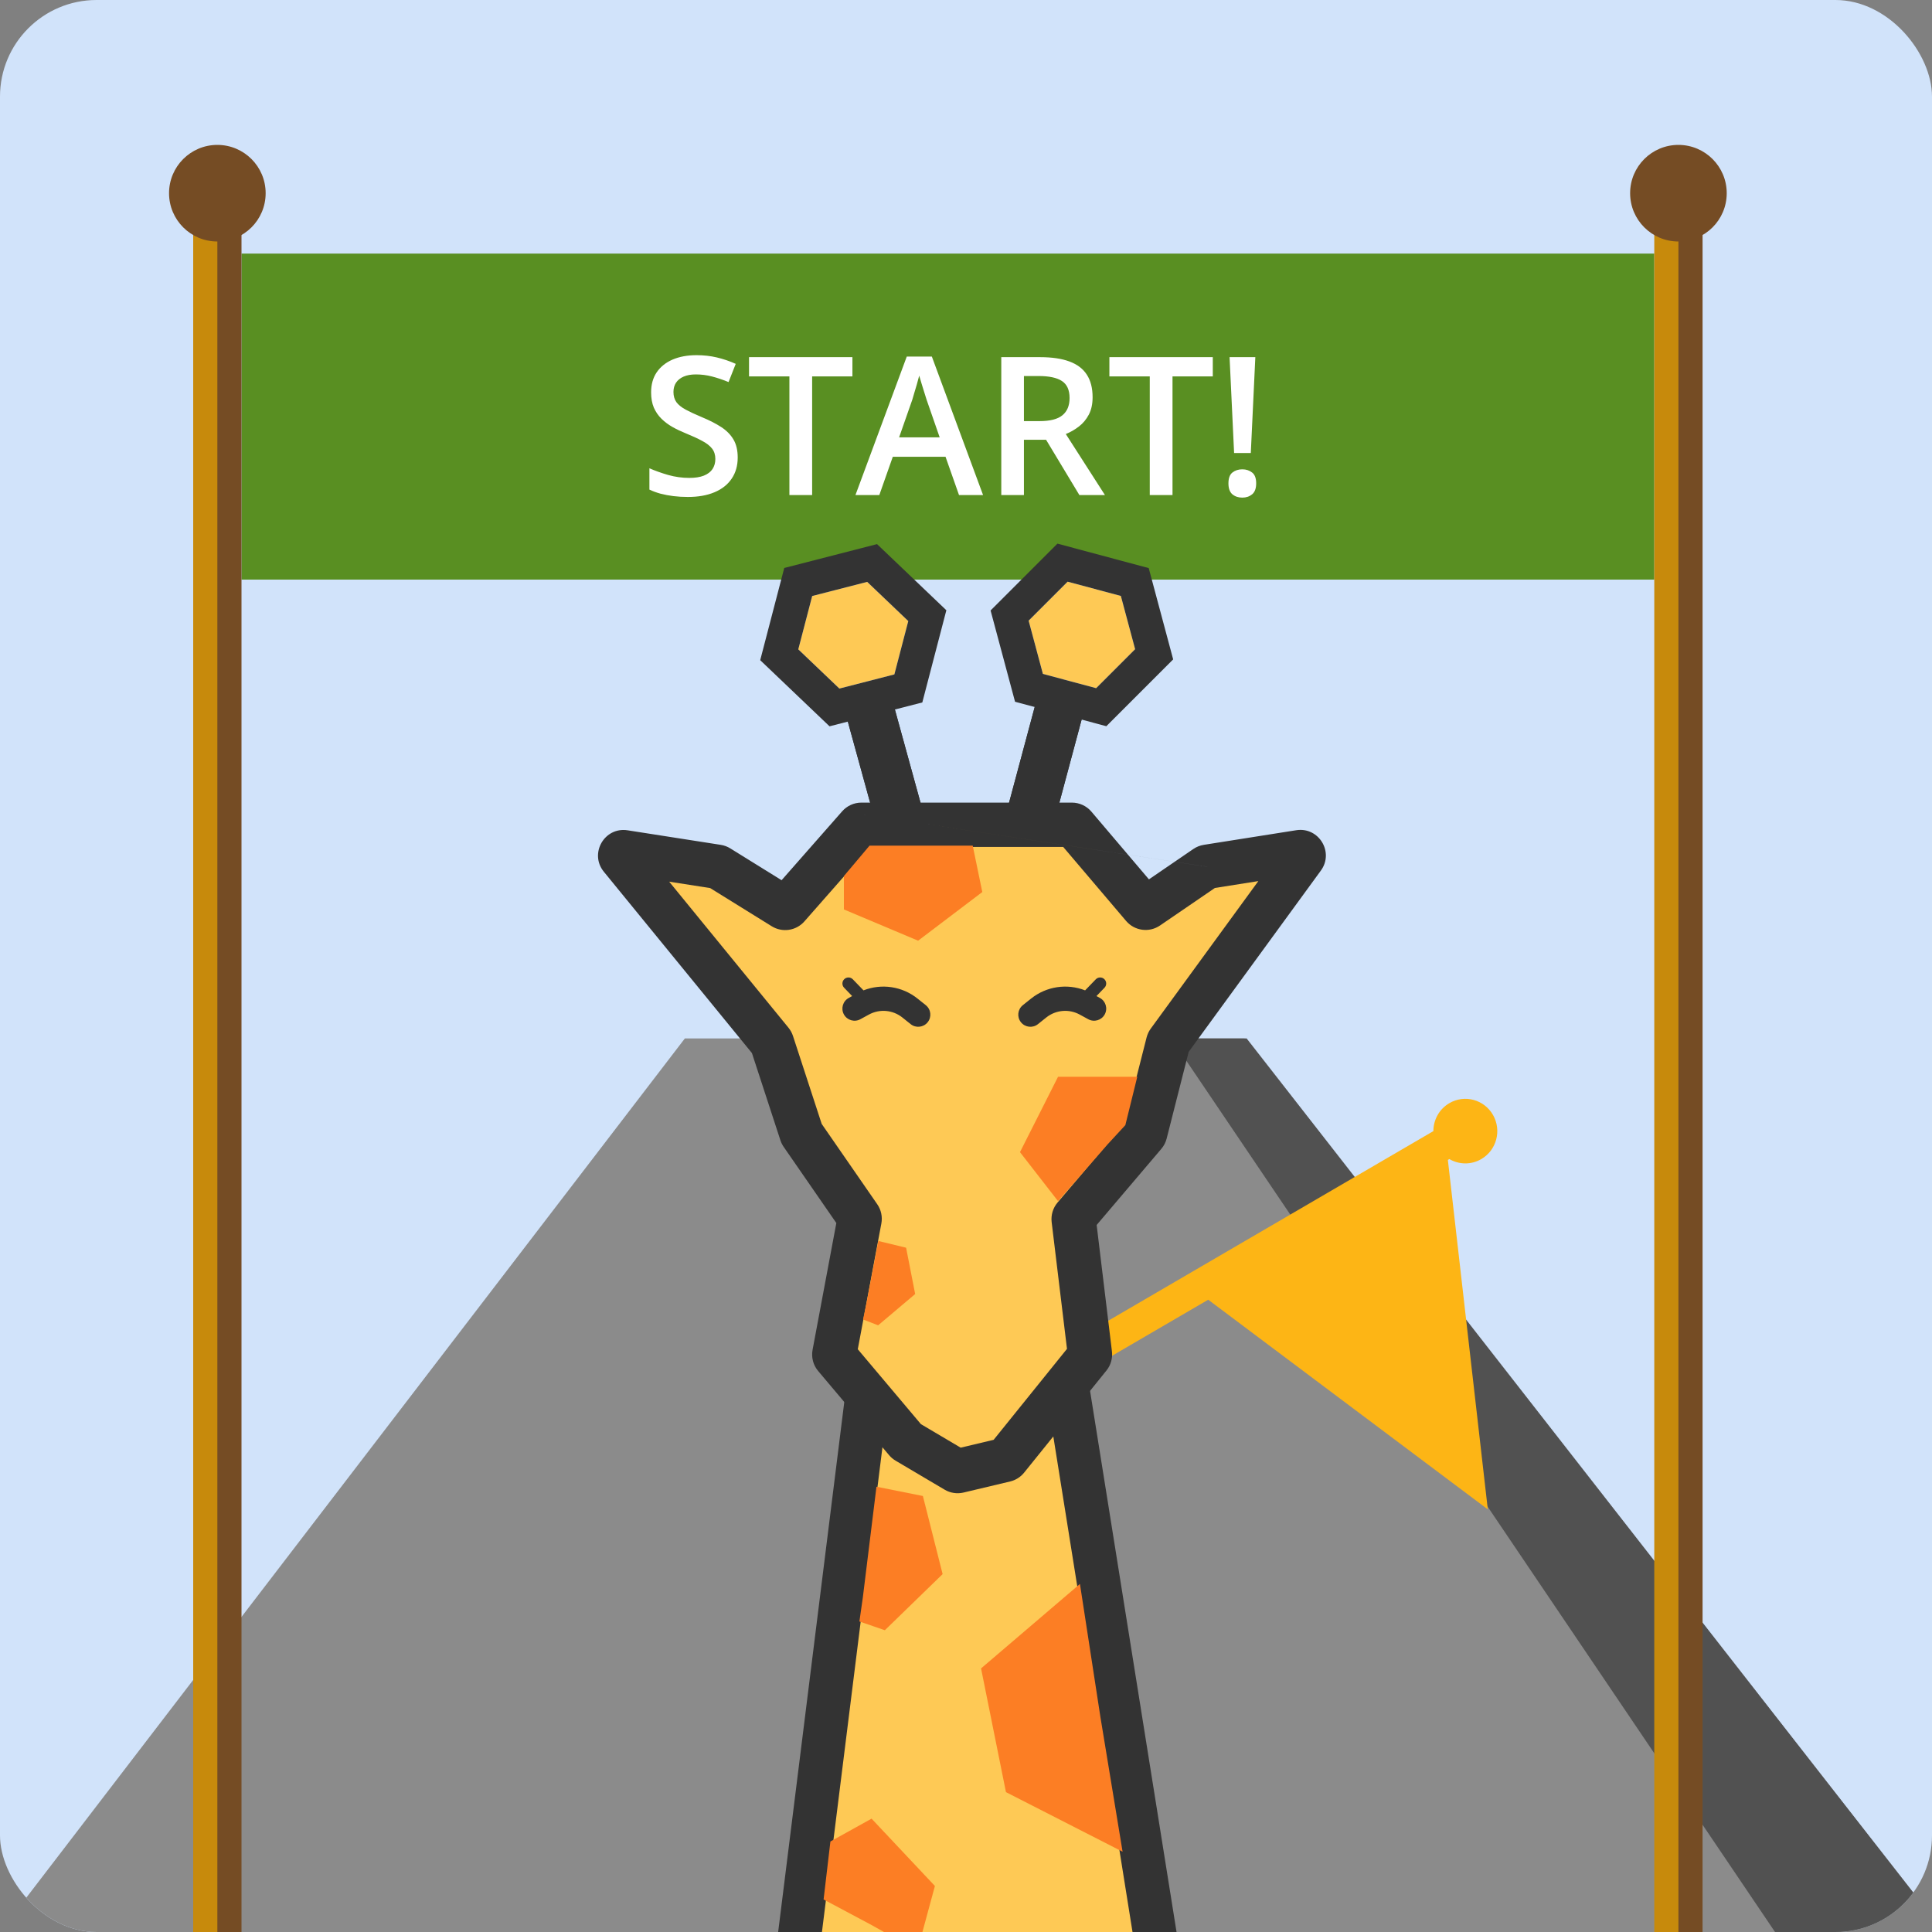 <svg width="160" height="160" viewBox="0 0 160 160" fill="none" xmlns="http://www.w3.org/2000/svg">
<rect x="0" y="0" width="160" height="160" fill="#808080" stroke="none"/>
<g clip-path="url(#clip0_8126_1681)">
<rect width="160" height="164" rx="8" fill="#D1E3FA"/>
<rect x="20" y="21" width="117" height="27" fill="#598F22"/>
<path d="M61.094 37.891C61.094 38.568 60.927 39.151 60.594 39.641C60.266 40.13 59.792 40.505 59.172 40.766C58.557 41.026 57.823 41.156 56.969 41.156C56.552 41.156 56.154 41.133 55.773 41.086C55.393 41.039 55.034 40.971 54.695 40.883C54.362 40.789 54.057 40.677 53.781 40.547V38.781C54.245 38.984 54.763 39.169 55.336 39.336C55.909 39.497 56.492 39.578 57.086 39.578C57.57 39.578 57.971 39.516 58.289 39.391C58.612 39.26 58.852 39.078 59.008 38.844C59.164 38.604 59.242 38.325 59.242 38.008C59.242 37.669 59.151 37.383 58.969 37.148C58.786 36.914 58.51 36.7 58.141 36.508C57.776 36.31 57.318 36.099 56.766 35.875C56.391 35.724 56.031 35.552 55.688 35.359C55.349 35.167 55.047 34.94 54.781 34.68C54.516 34.419 54.305 34.112 54.148 33.758C53.997 33.398 53.922 32.977 53.922 32.492C53.922 31.846 54.075 31.294 54.383 30.836C54.695 30.378 55.133 30.026 55.695 29.781C56.263 29.537 56.925 29.414 57.68 29.414C58.279 29.414 58.841 29.477 59.367 29.602C59.898 29.727 60.419 29.904 60.93 30.133L60.336 31.641C59.867 31.448 59.411 31.294 58.969 31.18C58.531 31.065 58.083 31.008 57.625 31.008C57.229 31.008 56.893 31.068 56.617 31.188C56.341 31.307 56.13 31.477 55.984 31.695C55.844 31.909 55.773 32.164 55.773 32.461C55.773 32.794 55.854 33.075 56.016 33.305C56.182 33.529 56.438 33.734 56.781 33.922C57.13 34.109 57.578 34.318 58.125 34.547C58.755 34.807 59.289 35.081 59.727 35.367C60.169 35.654 60.508 35.997 60.742 36.398C60.977 36.794 61.094 37.292 61.094 37.891ZM67.258 41H65.375V31.172H62.031V29.578H70.594V31.172H67.258V41ZM79.422 41L78.305 37.828H73.938L72.82 41H70.844L75.094 29.531H77.172L81.414 41H79.422ZM77.82 36.219L76.734 33.094C76.693 32.958 76.633 32.768 76.555 32.523C76.477 32.273 76.398 32.021 76.32 31.766C76.242 31.505 76.177 31.287 76.125 31.109C76.073 31.323 76.008 31.562 75.93 31.828C75.857 32.089 75.784 32.333 75.711 32.562C75.643 32.792 75.591 32.969 75.555 33.094L74.461 36.219H77.82ZM86.133 29.578C87.117 29.578 87.93 29.698 88.57 29.938C89.216 30.177 89.695 30.542 90.008 31.031C90.326 31.521 90.484 32.143 90.484 32.898C90.484 33.461 90.38 33.94 90.172 34.336C89.963 34.732 89.69 35.06 89.352 35.32C89.013 35.581 88.651 35.789 88.266 35.945L91.508 41H89.391L86.633 36.422H84.797V41H82.922V29.578H86.133ZM86.008 31.141H84.797V34.875H86.094C86.963 34.875 87.594 34.714 87.984 34.391C88.38 34.068 88.578 33.591 88.578 32.961C88.578 32.3 88.367 31.831 87.945 31.555C87.529 31.279 86.883 31.141 86.008 31.141ZM97.102 41H95.219V31.172H91.875V29.578H100.438V31.172H97.102V41ZM103.586 37.516H102.203L101.828 29.578H103.961L103.586 37.516ZM101.734 40.031C101.734 39.604 101.844 39.305 102.062 39.133C102.286 38.956 102.56 38.867 102.883 38.867C103.201 38.867 103.471 38.956 103.695 39.133C103.919 39.305 104.031 39.604 104.031 40.031C104.031 40.448 103.919 40.75 103.695 40.938C103.471 41.12 103.201 41.211 102.883 41.211C102.56 41.211 102.286 41.12 102.062 40.938C101.844 40.75 101.734 40.448 101.734 40.031Z" fill="white"/>
<path d="M0 160L56.717 86H103.062L161 160H0Z" fill="#8B8B8B"/>
<path d="M147 160L97 86H103.242L161 160H147Z" fill="#515151"/>
<rect x="17" y="18" width="3" height="142" fill="#754C24"/>
<rect x="16" y="18" width="2" height="142" fill="#C78A0C"/>
<rect x="138" y="18" width="3" height="142" fill="#754C24"/>
<rect x="137" y="18" width="2" height="142" fill="#C78A0C"/>
<circle cx="18" cy="16" r="4" fill="#754C24"/>
<circle cx="139" cy="16" r="4" fill="#754C24"/>
<path d="M120.029 95.989C120.821 96.45 121.828 96.484 122.676 95.989C123.942 95.251 124.376 93.616 123.645 92.337C122.914 91.058 121.296 90.62 120.03 91.359C119.182 91.853 118.707 92.751 118.706 93.674L76 118.581L77.323 120.896L100.059 107.637L123.214 125L119.906 96.061L120.029 95.989Z" fill="#FDB515"/>
<path d="M82.371 172.964L66.143 163.813C66.043 163.757 65.988 163.646 66.002 163.533L73.2 107.246C73.218 107.105 73.338 107 73.48 107H87.497C87.636 107 87.754 107.1 87.776 107.236L96.996 163.538C97.014 163.649 96.965 163.759 96.871 163.82L82.664 172.955C82.575 173.012 82.463 173.015 82.371 172.964Z" fill="#FEC955"/>
<path fill-rule="evenodd" clip-rule="evenodd" d="M71.075 106.851C71.207 105.793 72.09 105 73.135 105H86.881C87.899 105 88.767 105.753 88.93 106.777L88.93 106.777L97.973 163.36C98.106 164.191 97.743 165.024 97.05 165.481L83.117 174.661C82.468 175.089 81.64 175.113 80.968 174.725L81.843 173.149L80.968 174.725L65.053 165.529C64.32 165.105 63.91 164.271 64.017 163.418L65.8 163.65L64.017 163.418L71.075 106.851L72.86 107.083M74.476 108.672L67.715 162.848L81.939 171.066L94.261 162.948L85.587 108.672H74.476ZM81.166 171.576C81.166 171.576 81.166 171.576 81.165 171.577L81.165 171.577L81.166 171.576Z" fill="#333333"/>
<path d="M69.814 58.311L73.694 57.243L76.836 68.663L72.957 69.731L69.814 58.311Z" fill="#333333"/>
<path fill-rule="evenodd" clip-rule="evenodd" d="M73.497 57.591L70.162 58.508L73.154 69.383L76.489 68.466L73.497 57.591ZM69.814 58.311L72.957 69.731L76.836 68.663L73.694 57.243L69.814 58.311Z" fill="#333333"/>
<path d="M89.932 58.264L86.045 57.223L82.935 68.829L86.822 69.871L89.932 58.264Z" fill="#333333"/>
<path fill-rule="evenodd" clip-rule="evenodd" d="M86.245 57.569L89.586 58.464L86.622 69.525L83.281 68.63L86.245 57.569ZM89.932 58.264L86.822 69.871L82.935 68.829L86.045 57.223L89.932 58.264Z" fill="#333333"/>
<path d="M71.817 48.188L75.22 51.435L74.068 55.852L69.513 57.024L66.11 53.777L67.262 49.359L71.817 48.188Z" fill="#FEC955"/>
<path fill-rule="evenodd" clip-rule="evenodd" d="M72.633 45.061L78.373 50.538L76.382 58.174L68.698 60.15L62.957 54.673L64.948 47.037L72.633 45.061ZM67.262 49.359L71.817 48.188L75.22 51.434L74.068 55.852L69.513 57.024L66.11 53.777L67.262 49.359Z" fill="#333333"/>
<path d="M88.415 48.172L92.825 49.353L94.007 53.763L90.778 56.992L86.368 55.81L85.187 51.4L88.415 48.172Z" fill="#FEC955"/>
<path fill-rule="evenodd" clip-rule="evenodd" d="M87.571 45.021L95.132 47.047L97.157 54.608L91.623 60.142L84.062 58.116L82.036 50.556L87.571 45.021ZM86.368 55.81L90.778 56.992L94.007 53.763L92.825 49.353L88.415 48.172L85.187 51.4L86.368 55.81Z" fill="#333333"/>
<path d="M71.123 68.401L65.238 75.094C65.147 75.198 64.994 75.22 64.877 75.148L59.512 71.82C59.48 71.8 59.444 71.786 59.407 71.781L51.692 70.576C51.436 70.536 51.266 70.833 51.43 71.034L63.876 86.272C63.898 86.299 63.915 86.33 63.926 86.363L66.376 93.864C66.384 93.889 66.396 93.914 66.412 93.937L71.141 100.774C71.183 100.836 71.2 100.913 71.186 100.987L69.098 112.124C69.082 112.207 69.105 112.293 69.16 112.358L75.032 119.326C75.052 119.35 75.077 119.371 75.104 119.387L79.164 121.788C79.227 121.825 79.302 121.837 79.374 121.82L83.231 120.903C83.291 120.888 83.346 120.854 83.385 120.805L90.203 112.349C90.251 112.289 90.273 112.213 90.264 112.137L88.916 100.994C88.907 100.916 88.93 100.837 88.981 100.777L94.78 93.953C94.808 93.92 94.828 93.881 94.838 93.839L96.736 86.366C96.745 86.331 96.761 86.298 96.782 86.269L107.907 71.014C108.056 70.811 107.884 70.529 107.635 70.569L99.98 71.779C99.938 71.786 99.899 71.802 99.864 71.825L95.032 75.13C94.913 75.212 94.751 75.19 94.657 75.08L88.986 68.405C88.932 68.341 88.853 68.305 88.77 68.305H71.335C71.254 68.305 71.177 68.34 71.123 68.401Z" fill="#FEC955"/>
<path fill-rule="evenodd" clip-rule="evenodd" d="M72.038 70.141L66.617 76.306C65.933 77.083 64.789 77.253 63.909 76.707L58.812 73.546L55.419 73.016L65.298 85.111C65.463 85.314 65.59 85.545 65.671 85.793L68.05 93.079L72.65 99.73C72.972 100.195 73.094 100.77 72.99 101.325L71.038 111.738L76.266 117.941L79.559 119.889L82.289 119.24L88.363 111.707L87.094 101.214C87.023 100.628 87.2 100.039 87.582 99.589L93.148 93.038L94.957 85.914C95.024 85.653 95.14 85.406 95.299 85.188L104.21 72.969L100.612 73.538L96.068 76.645C95.173 77.257 93.96 77.095 93.258 76.268L88.052 70.141H72.038ZM88.442 112.358L88.441 112.356L88.442 112.358ZM69.745 67.189C70.147 66.732 70.726 66.469 71.335 66.469H88.77C89.392 66.469 89.982 66.742 90.385 67.216L95.15 72.825L98.828 70.31C99.087 70.133 99.383 70.015 99.693 69.966L99.98 71.779L99.98 71.781M99.98 71.779L99.693 69.966L107.348 68.756C109.214 68.461 110.503 70.57 109.39 72.096L98.442 87.109L96.617 94.291C96.538 94.604 96.388 94.895 96.178 95.141L90.82 101.448L92.086 111.917C92.155 112.485 91.991 113.056 91.632 113.501L84.814 121.957C84.52 122.323 84.112 122.58 83.655 122.689L79.798 123.606C79.264 123.733 78.702 123.648 78.23 123.368L74.17 120.967C73.965 120.846 73.782 120.691 73.629 120.509L67.756 113.541C67.346 113.055 67.177 112.411 67.294 111.786L69.262 101.286L64.902 94.981C64.785 94.812 64.694 94.628 64.63 94.433L62.271 87.209L50.008 72.195C48.779 70.69 50.055 68.462 51.975 68.762L59.69 69.967C59.97 70.011 60.239 70.11 60.48 70.26L64.728 72.895L69.745 67.189" fill="#333333"/>
<path d="M89.436 131.175L91.131 142.193L92.968 153.351L83.309 148.417L81.247 138.17L89.436 131.175Z" fill="#FC7E24"/>
<path d="M72.18 150.613L77.425 156.189L75.975 161.544L72.18 159.425L68.206 157.306L68.771 152.504L72.18 150.613Z" fill="#FC7E24"/>
<path d="M87.623 89.172L94.185 89.172L93.196 93.179L91.702 94.798L87.623 99.473L84.471 95.416L87.623 89.172Z" fill="#FC7E24"/>
<path d="M72.585 123.124L76.43 123.892L78.064 130.36L73.28 135.008L71.172 134.283L71.455 132.305L72.585 123.124Z" fill="#FC7E24"/>
<path d="M72.74 102.773L75.039 103.33L75.79 107.166L72.724 109.757L71.475 109.274L71.719 108.123L72.74 102.773Z" fill="#FC7E24"/>
<path d="M80.556 70.034L81.35 73.874L76.034 77.904L69.887 75.315L69.887 72.556L72.009 70.034L80.556 70.034Z" fill="#FC7E24"/>
<path fill-rule="evenodd" clip-rule="evenodd" d="M70.628 81.103C70.435 80.903 70.117 80.898 69.918 81.09C69.718 81.283 69.713 81.601 69.906 81.8L70.572 82.49L70.288 82.645C69.801 82.91 69.621 83.521 69.887 84.008C70.153 84.495 70.763 84.674 71.25 84.409L71.959 84.022C72.847 83.537 73.94 83.633 74.73 84.265L75.415 84.813C75.848 85.16 76.48 85.09 76.827 84.656C77.173 84.223 77.103 83.591 76.67 83.245L75.985 82.697C74.712 81.678 73.003 81.433 71.512 82.018L70.628 81.103ZM86.646 84.265C87.436 83.633 88.528 83.537 89.417 84.022L90.126 84.409C90.613 84.674 91.223 84.495 91.489 84.008C91.754 83.521 91.575 82.91 91.088 82.645L90.804 82.49L91.47 81.8C91.663 81.601 91.657 81.283 91.458 81.09C91.258 80.898 90.94 80.903 90.748 81.103L89.864 82.018C88.373 81.433 86.664 81.678 85.391 82.697L84.706 83.245C84.273 83.591 84.203 84.223 84.549 84.656C84.896 85.09 85.528 85.16 85.961 84.813L86.646 84.265Z" fill="#333333"/>
</g>
<defs>
<clipPath id="clip0_8126_1681">
<rect width="160" height="160" rx="8" fill="white"/>
</clipPath>
</defs>
</svg>
